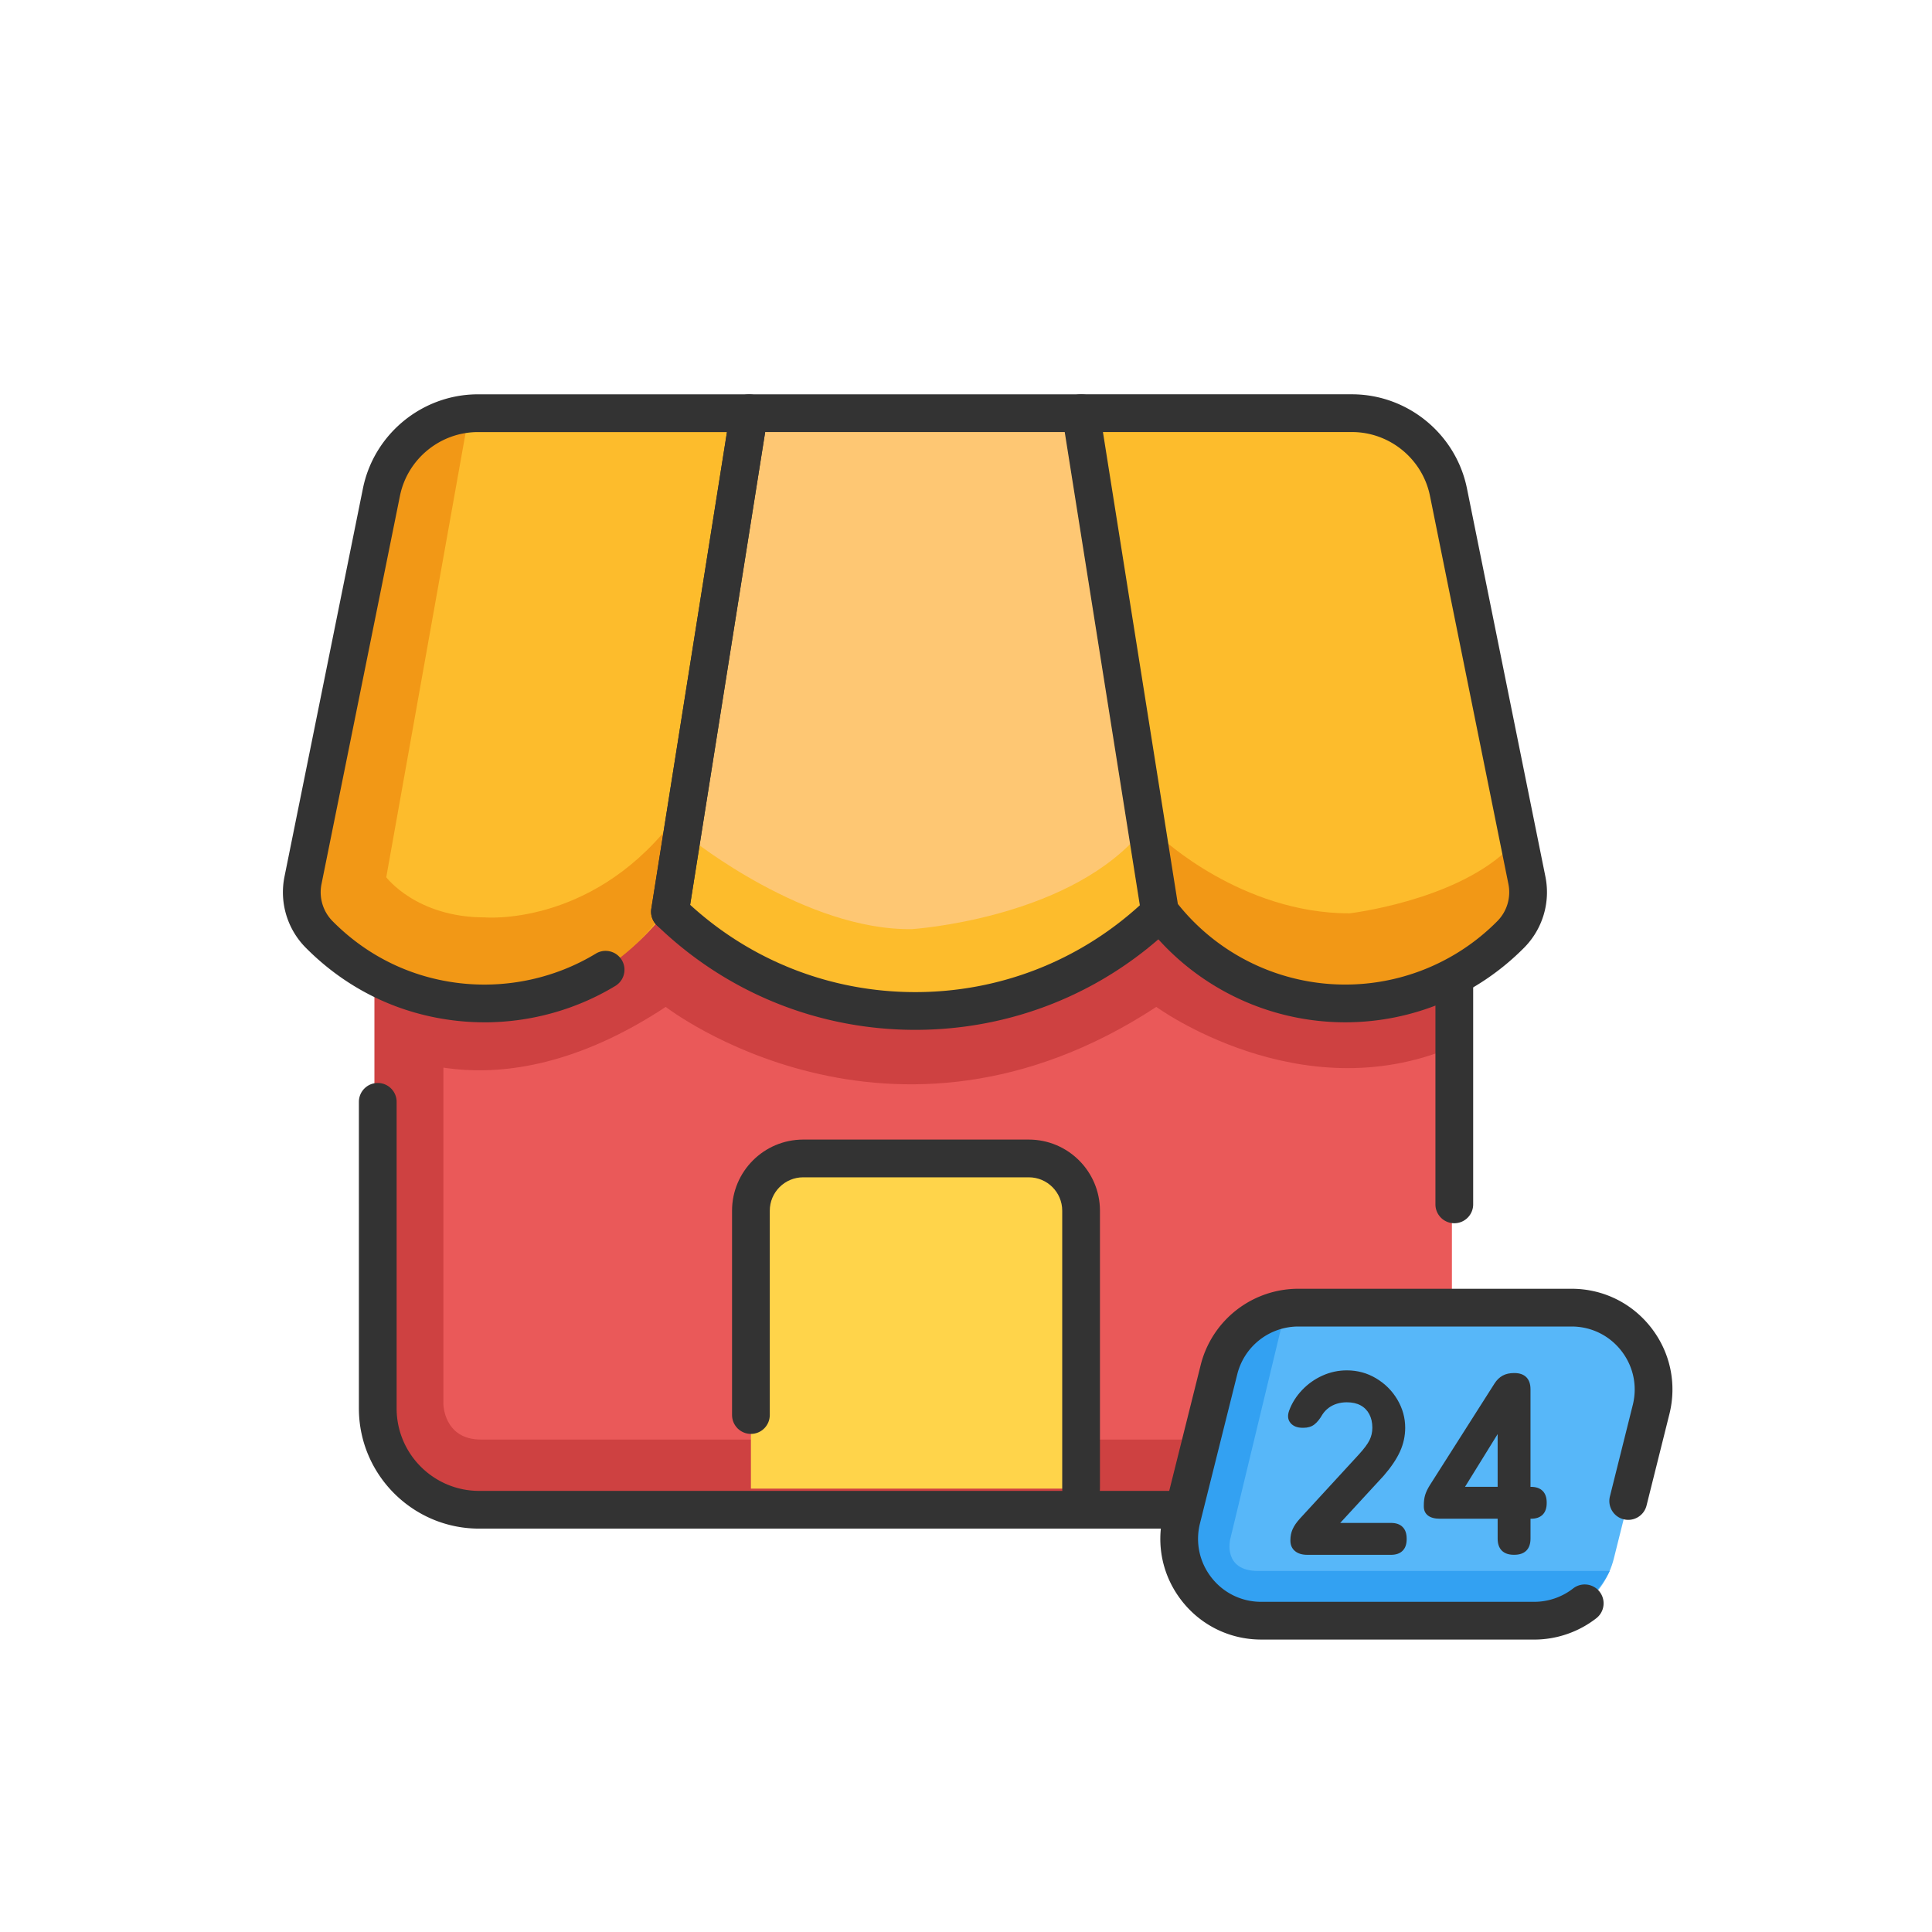 <?xml version="1.0" standalone="no"?><!DOCTYPE svg PUBLIC "-//W3C//DTD SVG 1.1//EN" "http://www.w3.org/Graphics/SVG/1.1/DTD/svg11.dtd">
<svg t="1723550870601" class="icon" viewBox="0 0 1024 1024" version="1.1" xmlns="http://www.w3.org/2000/svg" p-id="3046" xmlns:xlink="http://www.w3.org/1999/xlink" width="200" height="200"><path d="M198.94 437.14m53.72 0l463.16 0q53.72 0 53.72 53.72l0 250.97q0 53.72-53.72 53.72l-463.16 0q-53.72 0-53.72-53.72l0-250.97q0-53.72 53.72-53.72Z" fill="#EA5959" p-id="3047"></path><path d="M199.41 553.66S260 595 352.83 533.68c0 0 119.17 92.32 260.03 0 0 0 75.86 55.42 156.67 21.4V436.32H200.22l-0.81 117.33z" fill="#CE4141" p-id="3048"></path><path d="M612.86 483.23c-72.49 70.15-187.55 70.15-260.03 0S394.77 219 394.77 219h176.15l41.94 264.23z" fill="#FEC773" p-id="3049"></path><path d="M251.1 219h143.67l-41.94 264.23c-45.45 59.62-133.12 65.31-185.89 12.06a31.824 31.824 0 0 1-8.59-28.7l41.57-205.71c4.92-24.36 26.33-41.88 51.18-41.88z" fill="#FDBC2C" p-id="3050"></path><path d="M247.27 226.71l-42.54 238.25s15.95 21.27 52.12 21.27c0 0 55.02 4.99 98.24-49.09L349.01 487s-31.31 46.06-93 45c0 0-67.22-3.23-91.69-58.54l43.61-215.91s9.57-27.65 39.35-30.84z" fill="#F29816" p-id="3051"></path><path d="M366.4 444.74s60.63 48.61 117 47.71c0 0 79.77-5.16 119.12-48.77l9.36 35.3s-35.95 48.49-132.74 52.86c0 0-75.52-3.08-120.19-47.75l7.45-39.35z" fill="#FDBC2C" p-id="3052"></path><path d="M485.1 545.84c-51.39 0-100.04-19.68-136.97-55.42a10.004 10.004 0 0 1-2.92-8.75l41.94-264.23a9.996 9.996 0 0 1 9.88-8.43h176.15c4.92 0 9.11 3.58 9.88 8.43L625 481.67c0.51 3.22-0.58 6.49-2.92 8.75-36.93 35.74-85.58 55.42-136.97 55.42z m-119.31-66.27c32.69 29.88 74.85 46.27 119.31 46.27s86.62-16.39 119.31-46.27L564.64 229H405.56l-39.77 250.57z" fill="#333333" p-id="3053"></path><path d="M235 554v189.99S235 763 255 763h504c0 20.55-16.66 37.2-37.2 37.2H249.4s-50.95-5.7-50.95-50.95V522.97L235 554z" fill="#CE4141" p-id="3054"></path><path d="M717.09 810.2H253.94c-35.14 0-63.72-28.59-63.72-63.72V584c0-5.52 4.48-10 10-10s10 4.48 10 10v162.48c0 24.11 19.61 43.72 43.72 43.72h463.15c5.52 0 10 4.48 10 10s-4.48 10-10 10zM770.81 648.34c-5.52 0-10-4.48-10-10V495.51c0-5.52 4.48-10 10-10s10 4.48 10 10v142.83c0 5.52-4.48 10-10 10zM256.7 541.84c-4.95 0-9.91-0.27-14.85-0.83-30.49-3.42-58.07-16.8-79.77-38.68a41.722 41.722 0 0 1-11.29-37.72l41.57-205.71c5.84-28.91 31.49-49.9 60.99-49.9h143.67c2.93 0 5.71 1.28 7.6 3.51s2.73 5.17 2.27 8.06L364.95 484.8c-0.87 5.45-5.99 9.17-11.44 8.31-5.45-0.87-9.17-5.99-8.31-11.44l40.1-252.66H253.35c-20.01 0-37.42 14.24-41.38 33.86L170.4 468.58c-1.44 7.14 0.76 14.5 5.89 19.68 18.44 18.61 41.89 29.98 67.79 32.89 24.94 2.8 50.41-2.78 71.71-15.71 4.72-2.87 10.87-1.36 13.74 3.36 2.87 4.72 1.36 10.87-3.36 13.74-20.84 12.64-45.05 19.32-69.47 19.32z" fill="#333333" p-id="3055"></path><path d="M425.7 614h119.6c15.29 0 27.7 12.41 27.7 27.7V789H398V641.7c0-15.29 12.41-27.7 27.7-27.7z" fill="#FFD44A" p-id="3056"></path><path d="M573 799c-5.52 0-10-4.48-10-10V641.7c0-9.76-7.94-17.7-17.7-17.7H425.7c-9.76 0-17.7 7.94-17.7 17.7V750c0 5.52-4.48 10-10 10s-10-4.48-10-10V641.7c0-20.79 16.91-37.7 37.7-37.7h119.6c20.79 0 37.7 16.91 37.7 37.7V789c0 5.52-4.48 10-10 10z" fill="#333333" p-id="3057"></path><path d="M714.28 219H570.61l41.94 264.23c45.45 59.62 133.12 65.31 185.89 12.06a31.824 31.824 0 0 0 8.59-28.7l-41.57-205.71c-4.92-24.36-26.33-41.88-51.18-41.88z" fill="#FDBC2C" p-id="3058"></path><path d="M615.12 443.68s42.71 40.42 100.14 40.42c0 0 54.24-6.38 82.96-32.97l8.52 29.39s-25.69 45.11-95.81 46.15c0 0-43.86 6.75-95.81-43.43v-39.55z" fill="#F29816" p-id="3059"></path><path d="M713.02 541.84a133.427 133.427 0 0 1-106.17-52.55c-1-1.32-1.66-2.86-1.92-4.5l-41.94-264.23c-0.46-2.89 0.37-5.84 2.27-8.06s4.68-3.51 7.6-3.51h143.67c29.5 0 55.14 20.98 60.99 49.9l41.57 205.71a41.73 41.73 0 0 1-11.29 37.72 133.42 133.42 0 0 1-94.78 39.52z m-88.74-62.73a113.438 113.438 0 0 0 81.38 42.49 113.42 113.42 0 0 0 87.94-33.36 21.794 21.794 0 0 0 5.89-19.68l-41.57-205.71c-3.96-19.62-21.37-33.86-41.38-33.86H584.58l39.7 250.11z" fill="#333333" p-id="3060"></path><path d="M813.21 859H668.47c-28.27 0-49.01-26.56-42.15-53.99l19.76-79.02c4.84-19.34 22.21-32.91 42.15-32.91h144.74c28.27 0 49.01 26.56 42.15 53.99l-19.76 79.02c-4.84 19.34-22.21 32.91-42.15 32.91z" fill="#57B7F9" p-id="3061"></path><path d="M683.99 754.19c-1.43-1.69-1.67-3.88-0.71-6.56 1.47-3.99 3.75-7.6 6.83-10.85s6.67-5.81 10.79-7.67c4.12-1.86 8.43-2.79 12.94-2.79 5.63 0 10.81 1.41 15.53 4.23 4.72 2.82 8.47 6.56 11.25 11.24 2.77 4.68 4.16 9.66 4.16 14.95 0 4.33-0.91 8.52-2.73 12.55-1.82 4.03-4.73 8.34-8.71 12.93l-31.98 34.71v-9.75h35.88c2.69 0 4.75 0.71 6.17 2.15 1.43 1.43 2.15 3.49 2.15 6.17v0.26c0 2.69-0.71 4.75-2.15 6.18-1.43 1.43-3.49 2.15-6.17 2.15h-44.33c-2.77 0-4.96-0.67-6.56-2.01-1.6-1.34-2.41-3.19-2.41-5.53v-0.26c0-2.08 0.39-4.01 1.17-5.78 0.78-1.78 2.08-3.66 3.9-5.66l31.07-33.8c2.86-3.12 4.79-5.7 5.79-7.73 1-2.04 1.5-4.23 1.5-6.57 0-2.77-0.54-5.18-1.62-7.21-1.08-2.04-2.62-3.6-4.62-4.68-1.99-1.08-4.42-1.62-7.28-1.62-1.91 0-3.69 0.26-5.33 0.78-1.65 0.52-3.1 1.26-4.35 2.21-1.26 0.95-2.32 2.08-3.19 3.38-1.39 2.43-2.84 4.23-4.35 5.4-1.52 1.17-3.45 1.75-5.79 1.75h-0.39c-2.86 0-5-0.84-6.44-2.53zM817.63 790.2c1.43 1.43 2.15 3.49 2.15 6.18v0.26c0 2.69-0.71 4.74-2.15 6.18-1.43 1.43-3.49 2.14-6.17 2.14h-0.26v10.53c0 2.77-0.74 4.9-2.21 6.37s-3.6 2.21-6.37 2.21h-0.26c-2.77 0-4.9-0.74-6.37-2.21-1.47-1.47-2.21-3.6-2.21-6.37v-10.53h-30.55c-2.77 0-4.9-0.56-6.37-1.69-1.47-1.13-2.21-2.73-2.21-4.81v-0.65c0-2.08 0.24-3.9 0.71-5.46 0.48-1.56 1.28-3.25 2.41-5.07l34.32-53.95c1.21-1.91 2.67-3.31 4.35-4.23 1.69-0.91 3.71-1.36 6.04-1.36h0.13c2.77 0 4.9 0.74 6.37 2.21 1.47 1.47 2.21 3.6 2.21 6.37v51.74h0.26c2.69 0 4.75 0.72 6.17 2.15z m-23.85-2.15V760.1l-17.29 27.95h17.29z" fill="#333333" p-id="3062"></path><path d="M679.59 701.5L652 816s-4 16.64 14.8 16.64h186.36s-11.73 26.35-39.94 26.35h-149.8s-38.41-9.92-38.41-43.96l24.38-97.99s11.8-15.55 30.2-15.55z" fill="#33A1F2" p-id="3063"></path><path d="M813.21 869H668.47c-16.57 0-31.93-7.49-42.13-20.56-10.2-13.06-13.74-29.78-9.73-45.86l19.76-79.02a53.37 53.37 0 0 1 51.85-40.49h144.74c16.57 0 31.93 7.49 42.13 20.56 10.2 13.06 13.74 29.78 9.73 45.86l-12.12 48.49c-1.34 5.36-6.77 8.62-12.13 7.28-5.36-1.34-8.62-6.77-7.28-12.13l12.12-48.49c2.52-10.06 0.3-20.52-6.09-28.7-6.38-8.18-15.99-12.86-26.36-12.86H688.22a33.399 33.399 0 0 0-32.45 25.34l-19.76 79.02c-2.52 10.06-0.3 20.52 6.09 28.7 6.38 8.18 15.99 12.86 26.36 12.86H813.2c7.42 0 14.73-2.52 20.58-7.08 4.35-3.4 10.64-2.63 14.04 1.73s2.63 10.64-1.73 14.04c-9.35 7.3-21.03 11.32-32.89 11.32z" fill="#333333" p-id="3064"></path></svg>